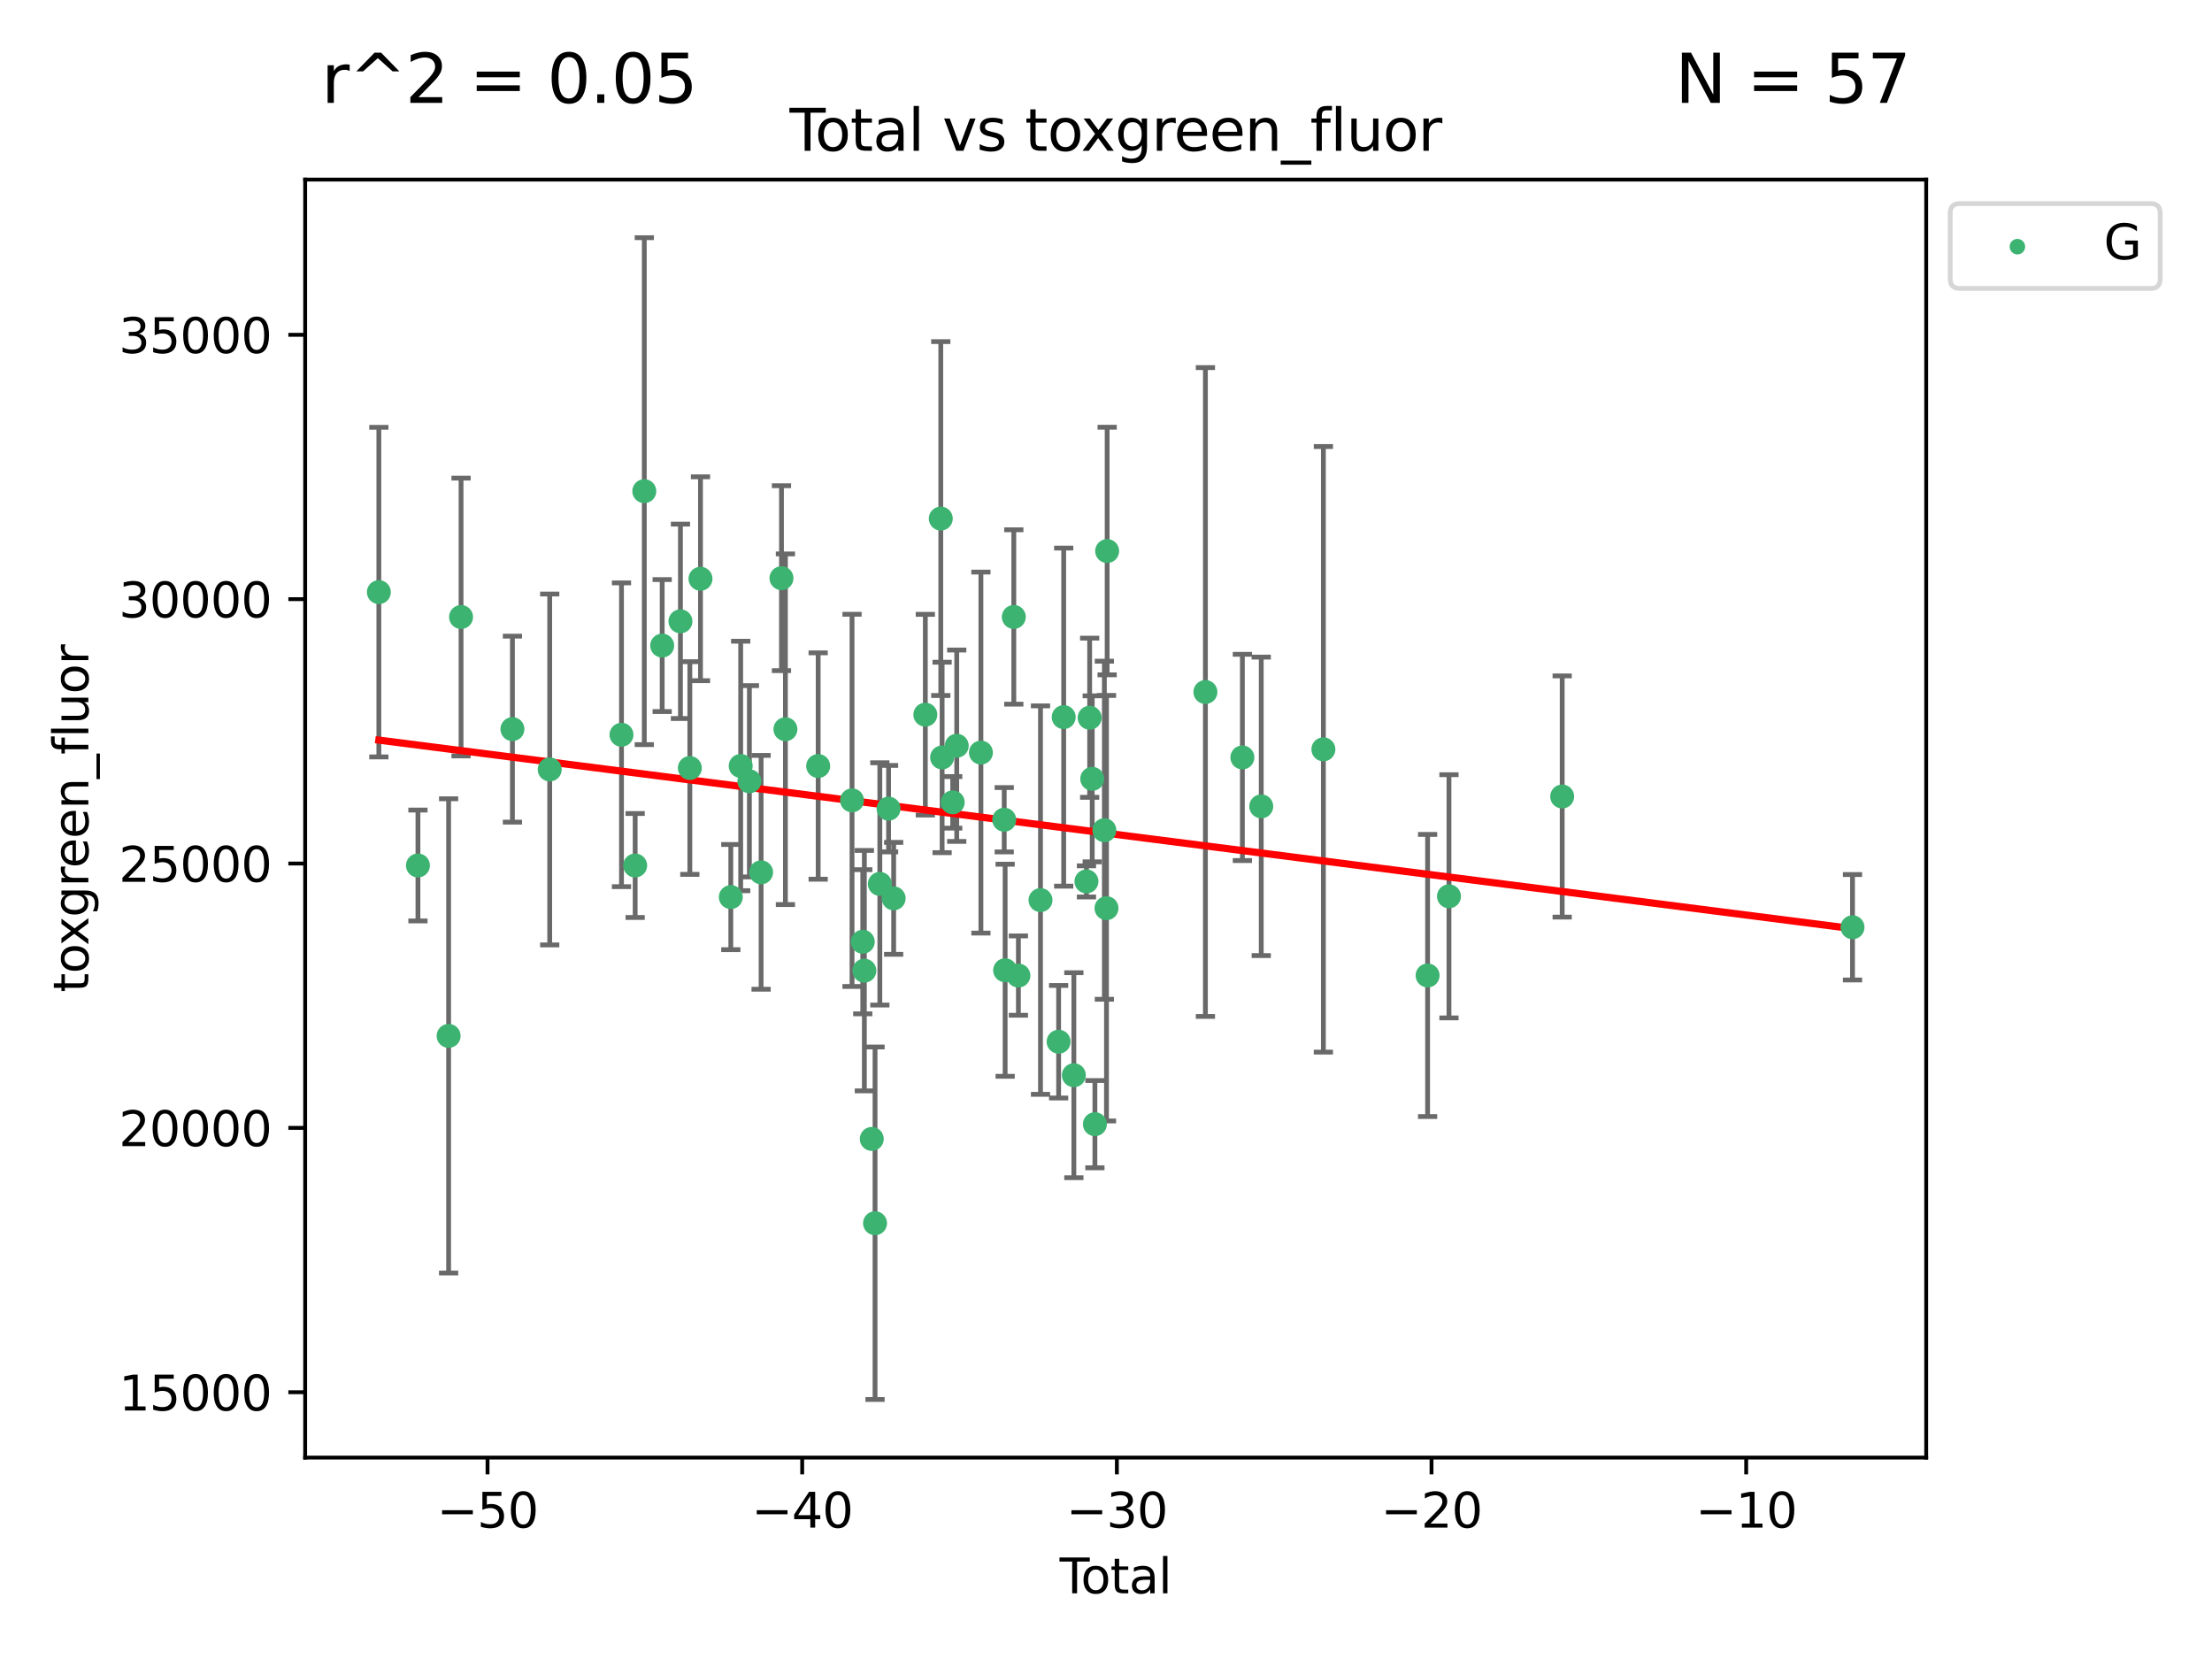 <?xml version="1.0" encoding="utf-8" standalone="no"?>
<!DOCTYPE svg PUBLIC "-//W3C//DTD SVG 1.1//EN"
  "http://www.w3.org/Graphics/SVG/1.1/DTD/svg11.dtd">
<svg xmlns:xlink="http://www.w3.org/1999/xlink" width="460.8pt" height="345.6pt" viewBox="0 0 460.8 345.6" xmlns="http://www.w3.org/2000/svg" version="1.1">
 <defs>
  <style type="text/css">*{stroke-linejoin: round; stroke-linecap: butt}</style>
 </defs>
 <g id="figure_1">
  <g id="patch_1">
   <path d="M 0 345.6 
L 460.8 345.6 
L 460.8 0 
L 0 0 
z
" style="fill: #ffffff"/>
  </g>
  <g id="axes_1">
   <g id="patch_2">
    <path d="M 63.571 303.64 
L 401.26 303.64 
L 401.26 37.411 
L 63.571 37.411 
z
" style="fill: #ffffff"/>
   </g>
   <g id="PathCollection_1">
    <defs>
     <path id="m0a69e8260a" d="M 0 1.118 
C 0.297 1.118 0.581 1 0.791 0.791 
C 1 0.581 1.118 0.297 1.118 0 
C 1.118 -0.297 1 -0.581 0.791 -0.791 
C 0.581 -1 0.297 -1.118 0 -1.118 
C -0.297 -1.118 -0.581 -1 -0.791 -0.791 
C -1 -0.581 -1.118 -0.297 -1.118 0 
C -1.118 0.297 -1 0.581 -0.791 0.791 
C -0.581 1 -0.297 1.118 0 1.118 
z
" style="stroke: #3cb371"/>
    </defs>
    <g clip-path="url(#p398c4c7231)">
     <use xlink:href="#m0a69e8260a" x="78.921" y="123.35" style="fill: #3cb371; stroke: #3cb371"/>
     <use xlink:href="#m0a69e8260a" x="87.065" y="180.296" style="fill: #3cb371; stroke: #3cb371"/>
     <use xlink:href="#m0a69e8260a" x="93.455" y="215.796" style="fill: #3cb371; stroke: #3cb371"/>
     <use xlink:href="#m0a69e8260a" x="96.045" y="128.535" style="fill: #3cb371; stroke: #3cb371"/>
     <use xlink:href="#m0a69e8260a" x="106.747" y="151.889" style="fill: #3cb371; stroke: #3cb371"/>
     <use xlink:href="#m0a69e8260a" x="114.516" y="160.294" style="fill: #3cb371; stroke: #3cb371"/>
     <use xlink:href="#m0a69e8260a" x="129.468" y="153.064" style="fill: #3cb371; stroke: #3cb371"/>
     <use xlink:href="#m0a69e8260a" x="132.316" y="180.299" style="fill: #3cb371; stroke: #3cb371"/>
     <use xlink:href="#m0a69e8260a" x="134.219" y="102.317" style="fill: #3cb371; stroke: #3cb371"/>
     <use xlink:href="#m0a69e8260a" x="137.945" y="134.484" style="fill: #3cb371; stroke: #3cb371"/>
     <use xlink:href="#m0a69e8260a" x="141.749" y="129.432" style="fill: #3cb371; stroke: #3cb371"/>
     <use xlink:href="#m0a69e8260a" x="143.706" y="159.992" style="fill: #3cb371; stroke: #3cb371"/>
     <use xlink:href="#m0a69e8260a" x="145.924" y="120.567" style="fill: #3cb371; stroke: #3cb371"/>
     <use xlink:href="#m0a69e8260a" x="152.242" y="186.879" style="fill: #3cb371; stroke: #3cb371"/>
     <use xlink:href="#m0a69e8260a" x="154.301" y="159.564" style="fill: #3cb371; stroke: #3cb371"/>
     <use xlink:href="#m0a69e8260a" x="156.114" y="162.757" style="fill: #3cb371; stroke: #3cb371"/>
     <use xlink:href="#m0a69e8260a" x="158.551" y="181.722" style="fill: #3cb371; stroke: #3cb371"/>
     <use xlink:href="#m0a69e8260a" x="162.795" y="120.447" style="fill: #3cb371; stroke: #3cb371"/>
     <use xlink:href="#m0a69e8260a" x="163.617" y="151.911" style="fill: #3cb371; stroke: #3cb371"/>
     <use xlink:href="#m0a69e8260a" x="170.44" y="159.576" style="fill: #3cb371; stroke: #3cb371"/>
     <use xlink:href="#m0a69e8260a" x="177.494" y="166.732" style="fill: #3cb371; stroke: #3cb371"/>
     <use xlink:href="#m0a69e8260a" x="179.731" y="196.185" style="fill: #3cb371; stroke: #3cb371"/>
     <use xlink:href="#m0a69e8260a" x="180.062" y="202.206" style="fill: #3cb371; stroke: #3cb371"/>
     <use xlink:href="#m0a69e8260a" x="181.607" y="237.257" style="fill: #3cb371; stroke: #3cb371"/>
     <use xlink:href="#m0a69e8260a" x="182.287" y="254.822" style="fill: #3cb371; stroke: #3cb371"/>
     <use xlink:href="#m0a69e8260a" x="183.287" y="184.134" style="fill: #3cb371; stroke: #3cb371"/>
     <use xlink:href="#m0a69e8260a" x="185.106" y="168.459" style="fill: #3cb371; stroke: #3cb371"/>
     <use xlink:href="#m0a69e8260a" x="186.165" y="187.145" style="fill: #3cb371; stroke: #3cb371"/>
     <use xlink:href="#m0a69e8260a" x="192.764" y="148.882" style="fill: #3cb371; stroke: #3cb371"/>
     <use xlink:href="#m0a69e8260a" x="195.983" y="108.028" style="fill: #3cb371; stroke: #3cb371"/>
     <use xlink:href="#m0a69e8260a" x="196.26" y="157.788" style="fill: #3cb371; stroke: #3cb371"/>
     <use xlink:href="#m0a69e8260a" x="198.465" y="167.144" style="fill: #3cb371; stroke: #3cb371"/>
     <use xlink:href="#m0a69e8260a" x="199.306" y="155.35" style="fill: #3cb371; stroke: #3cb371"/>
     <use xlink:href="#m0a69e8260a" x="204.342" y="156.775" style="fill: #3cb371; stroke: #3cb371"/>
     <use xlink:href="#m0a69e8260a" x="209.199" y="170.764" style="fill: #3cb371; stroke: #3cb371"/>
     <use xlink:href="#m0a69e8260a" x="209.388" y="202.125" style="fill: #3cb371; stroke: #3cb371"/>
     <use xlink:href="#m0a69e8260a" x="211.195" y="128.523" style="fill: #3cb371; stroke: #3cb371"/>
     <use xlink:href="#m0a69e8260a" x="212.15" y="203.228" style="fill: #3cb371; stroke: #3cb371"/>
     <use xlink:href="#m0a69e8260a" x="216.755" y="187.506" style="fill: #3cb371; stroke: #3cb371"/>
     <use xlink:href="#m0a69e8260a" x="220.531" y="217.011" style="fill: #3cb371; stroke: #3cb371"/>
     <use xlink:href="#m0a69e8260a" x="221.588" y="149.39" style="fill: #3cb371; stroke: #3cb371"/>
     <use xlink:href="#m0a69e8260a" x="223.704" y="223.987" style="fill: #3cb371; stroke: #3cb371"/>
     <use xlink:href="#m0a69e8260a" x="226.327" y="183.616" style="fill: #3cb371; stroke: #3cb371"/>
     <use xlink:href="#m0a69e8260a" x="226.995" y="149.518" style="fill: #3cb371; stroke: #3cb371"/>
     <use xlink:href="#m0a69e8260a" x="227.53" y="162.247" style="fill: #3cb371; stroke: #3cb371"/>
     <use xlink:href="#m0a69e8260a" x="228.089" y="234.188" style="fill: #3cb371; stroke: #3cb371"/>
     <use xlink:href="#m0a69e8260a" x="230.06" y="172.949" style="fill: #3cb371; stroke: #3cb371"/>
     <use xlink:href="#m0a69e8260a" x="230.502" y="189.194" style="fill: #3cb371; stroke: #3cb371"/>
     <use xlink:href="#m0a69e8260a" x="230.639" y="114.792" style="fill: #3cb371; stroke: #3cb371"/>
     <use xlink:href="#m0a69e8260a" x="251.108" y="144.16" style="fill: #3cb371; stroke: #3cb371"/>
     <use xlink:href="#m0a69e8260a" x="258.81" y="157.787" style="fill: #3cb371; stroke: #3cb371"/>
     <use xlink:href="#m0a69e8260a" x="262.74" y="167.977" style="fill: #3cb371; stroke: #3cb371"/>
     <use xlink:href="#m0a69e8260a" x="275.685" y="156.098" style="fill: #3cb371; stroke: #3cb371"/>
     <use xlink:href="#m0a69e8260a" x="297.396" y="203.208" style="fill: #3cb371; stroke: #3cb371"/>
     <use xlink:href="#m0a69e8260a" x="301.848" y="186.717" style="fill: #3cb371; stroke: #3cb371"/>
     <use xlink:href="#m0a69e8260a" x="325.432" y="165.925" style="fill: #3cb371; stroke: #3cb371"/>
     <use xlink:href="#m0a69e8260a" x="385.911" y="193.165" style="fill: #3cb371; stroke: #3cb371"/>
    </g>
   </g>
   <g id="matplotlib.axis_1">
    <g id="xtick_1">
     <g id="line2d_1">
      <defs>
       <path id="m79b02d7676" d="M 0 0 
L 0 3.5 
" style="stroke: #000000; stroke-width: 0.8"/>
      </defs>
      <g>
       <use xlink:href="#m79b02d7676" x="101.562" y="303.64" style="stroke: #000000; stroke-width: 0.8"/>
      </g>
     </g>
     <g id="text_1">
      <!-- −50 -->
      <g transform="translate(91.009 318.238)scale(0.1 -0.1)">
       <defs>
        <path id="DejaVuSans-2212" d="M 678 2272 
L 4684 2272 
L 4684 1741 
L 678 1741 
L 678 2272 
z
" transform="scale(0.016)"/>
        <path id="DejaVuSans-35" d="M 691 4666 
L 3169 4666 
L 3169 4134 
L 1269 4134 
L 1269 2991 
Q 1406 3038 1543 3061 
Q 1681 3084 1819 3084 
Q 2600 3084 3056 2656 
Q 3513 2228 3513 1497 
Q 3513 744 3044 326 
Q 2575 -91 1722 -91 
Q 1428 -91 1123 -41 
Q 819 9 494 109 
L 494 744 
Q 775 591 1075 516 
Q 1375 441 1709 441 
Q 2250 441 2565 725 
Q 2881 1009 2881 1497 
Q 2881 1984 2565 2268 
Q 2250 2553 1709 2553 
Q 1456 2553 1204 2497 
Q 953 2441 691 2322 
L 691 4666 
z
" transform="scale(0.016)"/>
        <path id="DejaVuSans-30" d="M 2034 4250 
Q 1547 4250 1301 3770 
Q 1056 3291 1056 2328 
Q 1056 1369 1301 889 
Q 1547 409 2034 409 
Q 2525 409 2770 889 
Q 3016 1369 3016 2328 
Q 3016 3291 2770 3770 
Q 2525 4250 2034 4250 
z
M 2034 4750 
Q 2819 4750 3233 4129 
Q 3647 3509 3647 2328 
Q 3647 1150 3233 529 
Q 2819 -91 2034 -91 
Q 1250 -91 836 529 
Q 422 1150 422 2328 
Q 422 3509 836 4129 
Q 1250 4750 2034 4750 
z
" transform="scale(0.016)"/>
       </defs>
       <use xlink:href="#DejaVuSans-2212"/>
       <use xlink:href="#DejaVuSans-35" x="83.789"/>
       <use xlink:href="#DejaVuSans-30" x="147.412"/>
      </g>
     </g>
    </g>
    <g id="xtick_2">
     <g id="line2d_2">
      <g>
       <use xlink:href="#m79b02d7676" x="167.112" y="303.64" style="stroke: #000000; stroke-width: 0.8"/>
      </g>
     </g>
     <g id="text_2">
      <!-- −40 -->
      <g transform="translate(156.559 318.238)scale(0.1 -0.1)">
       <defs>
        <path id="DejaVuSans-34" d="M 2419 4116 
L 825 1625 
L 2419 1625 
L 2419 4116 
z
M 2253 4666 
L 3047 4666 
L 3047 1625 
L 3713 1625 
L 3713 1100 
L 3047 1100 
L 3047 0 
L 2419 0 
L 2419 1100 
L 313 1100 
L 313 1709 
L 2253 4666 
z
" transform="scale(0.016)"/>
       </defs>
       <use xlink:href="#DejaVuSans-2212"/>
       <use xlink:href="#DejaVuSans-34" x="83.789"/>
       <use xlink:href="#DejaVuSans-30" x="147.412"/>
      </g>
     </g>
    </g>
    <g id="xtick_3">
     <g id="line2d_3">
      <g>
       <use xlink:href="#m79b02d7676" x="232.662" y="303.64" style="stroke: #000000; stroke-width: 0.8"/>
      </g>
     </g>
     <g id="text_3">
      <!-- −30 -->
      <g transform="translate(222.109 318.238)scale(0.1 -0.1)">
       <defs>
        <path id="DejaVuSans-33" d="M 2597 2516 
Q 3050 2419 3304 2112 
Q 3559 1806 3559 1356 
Q 3559 666 3084 287 
Q 2609 -91 1734 -91 
Q 1441 -91 1130 -33 
Q 819 25 488 141 
L 488 750 
Q 750 597 1062 519 
Q 1375 441 1716 441 
Q 2309 441 2620 675 
Q 2931 909 2931 1356 
Q 2931 1769 2642 2001 
Q 2353 2234 1838 2234 
L 1294 2234 
L 1294 2753 
L 1863 2753 
Q 2328 2753 2575 2939 
Q 2822 3125 2822 3475 
Q 2822 3834 2567 4026 
Q 2313 4219 1838 4219 
Q 1578 4219 1281 4162 
Q 984 4106 628 3988 
L 628 4550 
Q 988 4650 1302 4700 
Q 1616 4750 1894 4750 
Q 2613 4750 3031 4423 
Q 3450 4097 3450 3541 
Q 3450 3153 3228 2886 
Q 3006 2619 2597 2516 
z
" transform="scale(0.016)"/>
       </defs>
       <use xlink:href="#DejaVuSans-2212"/>
       <use xlink:href="#DejaVuSans-33" x="83.789"/>
       <use xlink:href="#DejaVuSans-30" x="147.412"/>
      </g>
     </g>
    </g>
    <g id="xtick_4">
     <g id="line2d_4">
      <g>
       <use xlink:href="#m79b02d7676" x="298.212" y="303.64" style="stroke: #000000; stroke-width: 0.8"/>
      </g>
     </g>
     <g id="text_4">
      <!-- −20 -->
      <g transform="translate(287.659 318.238)scale(0.1 -0.1)">
       <defs>
        <path id="DejaVuSans-32" d="M 1228 531 
L 3431 531 
L 3431 0 
L 469 0 
L 469 531 
Q 828 903 1448 1529 
Q 2069 2156 2228 2338 
Q 2531 2678 2651 2914 
Q 2772 3150 2772 3378 
Q 2772 3750 2511 3984 
Q 2250 4219 1831 4219 
Q 1534 4219 1204 4116 
Q 875 4013 500 3803 
L 500 4441 
Q 881 4594 1212 4672 
Q 1544 4750 1819 4750 
Q 2544 4750 2975 4387 
Q 3406 4025 3406 3419 
Q 3406 3131 3298 2873 
Q 3191 2616 2906 2266 
Q 2828 2175 2409 1742 
Q 1991 1309 1228 531 
z
" transform="scale(0.016)"/>
       </defs>
       <use xlink:href="#DejaVuSans-2212"/>
       <use xlink:href="#DejaVuSans-32" x="83.789"/>
       <use xlink:href="#DejaVuSans-30" x="147.412"/>
      </g>
     </g>
    </g>
    <g id="xtick_5">
     <g id="line2d_5">
      <g>
       <use xlink:href="#m79b02d7676" x="363.761" y="303.64" style="stroke: #000000; stroke-width: 0.8"/>
      </g>
     </g>
     <g id="text_5">
      <!-- −10 -->
      <g transform="translate(353.209 318.238)scale(0.1 -0.1)">
       <defs>
        <path id="DejaVuSans-31" d="M 794 531 
L 1825 531 
L 1825 4091 
L 703 3866 
L 703 4441 
L 1819 4666 
L 2450 4666 
L 2450 531 
L 3481 531 
L 3481 0 
L 794 0 
L 794 531 
z
" transform="scale(0.016)"/>
       </defs>
       <use xlink:href="#DejaVuSans-2212"/>
       <use xlink:href="#DejaVuSans-31" x="83.789"/>
       <use xlink:href="#DejaVuSans-30" x="147.412"/>
      </g>
     </g>
    </g>
    <g id="text_6">
     <!-- Total -->
     <g transform="translate(220.739 331.917)scale(0.1 -0.1)">
      <defs>
       <path id="DejaVuSans-54" d="M -19 4666 
L 3928 4666 
L 3928 4134 
L 2272 4134 
L 2272 0 
L 1638 0 
L 1638 4134 
L -19 4134 
L -19 4666 
z
" transform="scale(0.016)"/>
       <path id="DejaVuSans-6f" d="M 1959 3097 
Q 1497 3097 1228 2736 
Q 959 2375 959 1747 
Q 959 1119 1226 758 
Q 1494 397 1959 397 
Q 2419 397 2687 759 
Q 2956 1122 2956 1747 
Q 2956 2369 2687 2733 
Q 2419 3097 1959 3097 
z
M 1959 3584 
Q 2709 3584 3137 3096 
Q 3566 2609 3566 1747 
Q 3566 888 3137 398 
Q 2709 -91 1959 -91 
Q 1206 -91 779 398 
Q 353 888 353 1747 
Q 353 2609 779 3096 
Q 1206 3584 1959 3584 
z
" transform="scale(0.016)"/>
       <path id="DejaVuSans-74" d="M 1172 4494 
L 1172 3500 
L 2356 3500 
L 2356 3053 
L 1172 3053 
L 1172 1153 
Q 1172 725 1289 603 
Q 1406 481 1766 481 
L 2356 481 
L 2356 0 
L 1766 0 
Q 1100 0 847 248 
Q 594 497 594 1153 
L 594 3053 
L 172 3053 
L 172 3500 
L 594 3500 
L 594 4494 
L 1172 4494 
z
" transform="scale(0.016)"/>
       <path id="DejaVuSans-61" d="M 2194 1759 
Q 1497 1759 1228 1600 
Q 959 1441 959 1056 
Q 959 750 1161 570 
Q 1363 391 1709 391 
Q 2188 391 2477 730 
Q 2766 1069 2766 1631 
L 2766 1759 
L 2194 1759 
z
M 3341 1997 
L 3341 0 
L 2766 0 
L 2766 531 
Q 2569 213 2275 61 
Q 1981 -91 1556 -91 
Q 1019 -91 701 211 
Q 384 513 384 1019 
Q 384 1609 779 1909 
Q 1175 2209 1959 2209 
L 2766 2209 
L 2766 2266 
Q 2766 2663 2505 2880 
Q 2244 3097 1772 3097 
Q 1472 3097 1187 3025 
Q 903 2953 641 2809 
L 641 3341 
Q 956 3463 1253 3523 
Q 1550 3584 1831 3584 
Q 2591 3584 2966 3190 
Q 3341 2797 3341 1997 
z
" transform="scale(0.016)"/>
       <path id="DejaVuSans-6c" d="M 603 4863 
L 1178 4863 
L 1178 0 
L 603 0 
L 603 4863 
z
" transform="scale(0.016)"/>
      </defs>
      <use xlink:href="#DejaVuSans-54"/>
      <use xlink:href="#DejaVuSans-6f" x="44.084"/>
      <use xlink:href="#DejaVuSans-74" x="105.266"/>
      <use xlink:href="#DejaVuSans-61" x="144.475"/>
      <use xlink:href="#DejaVuSans-6c" x="205.754"/>
     </g>
    </g>
   </g>
   <g id="matplotlib.axis_2">
    <g id="ytick_1">
     <g id="line2d_6">
      <defs>
       <path id="mcb27e482b2" d="M 0 0 
L -3.5 0 
" style="stroke: #000000; stroke-width: 0.8"/>
      </defs>
      <g>
       <use xlink:href="#mcb27e482b2" x="63.571" y="290.031" style="stroke: #000000; stroke-width: 0.8"/>
      </g>
     </g>
     <g id="text_7">
      <!-- 15000 -->
      <g transform="translate(24.759 293.831)scale(0.1 -0.1)">
       <use xlink:href="#DejaVuSans-31"/>
       <use xlink:href="#DejaVuSans-35" x="63.623"/>
       <use xlink:href="#DejaVuSans-30" x="127.246"/>
       <use xlink:href="#DejaVuSans-30" x="190.869"/>
       <use xlink:href="#DejaVuSans-30" x="254.492"/>
      </g>
     </g>
    </g>
    <g id="ytick_2">
     <g id="line2d_7">
      <g>
       <use xlink:href="#mcb27e482b2" x="63.571" y="234.96" style="stroke: #000000; stroke-width: 0.8"/>
      </g>
     </g>
     <g id="text_8">
      <!-- 20000 -->
      <g transform="translate(24.759 238.76)scale(0.1 -0.1)">
       <use xlink:href="#DejaVuSans-32"/>
       <use xlink:href="#DejaVuSans-30" x="63.623"/>
       <use xlink:href="#DejaVuSans-30" x="127.246"/>
       <use xlink:href="#DejaVuSans-30" x="190.869"/>
       <use xlink:href="#DejaVuSans-30" x="254.492"/>
      </g>
     </g>
    </g>
    <g id="ytick_3">
     <g id="line2d_8">
      <g>
       <use xlink:href="#mcb27e482b2" x="63.571" y="179.889" style="stroke: #000000; stroke-width: 0.8"/>
      </g>
     </g>
     <g id="text_9">
      <!-- 25000 -->
      <g transform="translate(24.759 183.688)scale(0.1 -0.1)">
       <use xlink:href="#DejaVuSans-32"/>
       <use xlink:href="#DejaVuSans-35" x="63.623"/>
       <use xlink:href="#DejaVuSans-30" x="127.246"/>
       <use xlink:href="#DejaVuSans-30" x="190.869"/>
       <use xlink:href="#DejaVuSans-30" x="254.492"/>
      </g>
     </g>
    </g>
    <g id="ytick_4">
     <g id="line2d_9">
      <g>
       <use xlink:href="#mcb27e482b2" x="63.571" y="124.818" style="stroke: #000000; stroke-width: 0.8"/>
      </g>
     </g>
     <g id="text_10">
      <!-- 30000 -->
      <g transform="translate(24.759 128.617)scale(0.1 -0.1)">
       <use xlink:href="#DejaVuSans-33"/>
       <use xlink:href="#DejaVuSans-30" x="63.623"/>
       <use xlink:href="#DejaVuSans-30" x="127.246"/>
       <use xlink:href="#DejaVuSans-30" x="190.869"/>
       <use xlink:href="#DejaVuSans-30" x="254.492"/>
      </g>
     </g>
    </g>
    <g id="ytick_5">
     <g id="line2d_10">
      <g>
       <use xlink:href="#mcb27e482b2" x="63.571" y="69.747" style="stroke: #000000; stroke-width: 0.8"/>
      </g>
     </g>
     <g id="text_11">
      <!-- 35000 -->
      <g transform="translate(24.759 73.546)scale(0.1 -0.1)">
       <use xlink:href="#DejaVuSans-33"/>
       <use xlink:href="#DejaVuSans-35" x="63.623"/>
       <use xlink:href="#DejaVuSans-30" x="127.246"/>
       <use xlink:href="#DejaVuSans-30" x="190.869"/>
       <use xlink:href="#DejaVuSans-30" x="254.492"/>
      </g>
     </g>
    </g>
    <g id="text_12">
     <!-- toxgreen_fluor -->
     <g transform="translate(18.401 206.72)rotate(-90)scale(0.1 -0.1)">
      <defs>
       <path id="DejaVuSans-78" d="M 3513 3500 
L 2247 1797 
L 3578 0 
L 2900 0 
L 1881 1375 
L 863 0 
L 184 0 
L 1544 1831 
L 300 3500 
L 978 3500 
L 1906 2253 
L 2834 3500 
L 3513 3500 
z
" transform="scale(0.016)"/>
       <path id="DejaVuSans-67" d="M 2906 1791 
Q 2906 2416 2648 2759 
Q 2391 3103 1925 3103 
Q 1463 3103 1205 2759 
Q 947 2416 947 1791 
Q 947 1169 1205 825 
Q 1463 481 1925 481 
Q 2391 481 2648 825 
Q 2906 1169 2906 1791 
z
M 3481 434 
Q 3481 -459 3084 -895 
Q 2688 -1331 1869 -1331 
Q 1566 -1331 1297 -1286 
Q 1028 -1241 775 -1147 
L 775 -588 
Q 1028 -725 1275 -790 
Q 1522 -856 1778 -856 
Q 2344 -856 2625 -561 
Q 2906 -266 2906 331 
L 2906 616 
Q 2728 306 2450 153 
Q 2172 0 1784 0 
Q 1141 0 747 490 
Q 353 981 353 1791 
Q 353 2603 747 3093 
Q 1141 3584 1784 3584 
Q 2172 3584 2450 3431 
Q 2728 3278 2906 2969 
L 2906 3500 
L 3481 3500 
L 3481 434 
z
" transform="scale(0.016)"/>
       <path id="DejaVuSans-72" d="M 2631 2963 
Q 2534 3019 2420 3045 
Q 2306 3072 2169 3072 
Q 1681 3072 1420 2755 
Q 1159 2438 1159 1844 
L 1159 0 
L 581 0 
L 581 3500 
L 1159 3500 
L 1159 2956 
Q 1341 3275 1631 3429 
Q 1922 3584 2338 3584 
Q 2397 3584 2469 3576 
Q 2541 3569 2628 3553 
L 2631 2963 
z
" transform="scale(0.016)"/>
       <path id="DejaVuSans-65" d="M 3597 1894 
L 3597 1613 
L 953 1613 
Q 991 1019 1311 708 
Q 1631 397 2203 397 
Q 2534 397 2845 478 
Q 3156 559 3463 722 
L 3463 178 
Q 3153 47 2828 -22 
Q 2503 -91 2169 -91 
Q 1331 -91 842 396 
Q 353 884 353 1716 
Q 353 2575 817 3079 
Q 1281 3584 2069 3584 
Q 2775 3584 3186 3129 
Q 3597 2675 3597 1894 
z
M 3022 2063 
Q 3016 2534 2758 2815 
Q 2500 3097 2075 3097 
Q 1594 3097 1305 2825 
Q 1016 2553 972 2059 
L 3022 2063 
z
" transform="scale(0.016)"/>
       <path id="DejaVuSans-6e" d="M 3513 2113 
L 3513 0 
L 2938 0 
L 2938 2094 
Q 2938 2591 2744 2837 
Q 2550 3084 2163 3084 
Q 1697 3084 1428 2787 
Q 1159 2491 1159 1978 
L 1159 0 
L 581 0 
L 581 3500 
L 1159 3500 
L 1159 2956 
Q 1366 3272 1645 3428 
Q 1925 3584 2291 3584 
Q 2894 3584 3203 3211 
Q 3513 2838 3513 2113 
z
" transform="scale(0.016)"/>
       <path id="DejaVuSans-5f" d="M 3263 -1063 
L 3263 -1509 
L -63 -1509 
L -63 -1063 
L 3263 -1063 
z
" transform="scale(0.016)"/>
       <path id="DejaVuSans-66" d="M 2375 4863 
L 2375 4384 
L 1825 4384 
Q 1516 4384 1395 4259 
Q 1275 4134 1275 3809 
L 1275 3500 
L 2222 3500 
L 2222 3053 
L 1275 3053 
L 1275 0 
L 697 0 
L 697 3053 
L 147 3053 
L 147 3500 
L 697 3500 
L 697 3744 
Q 697 4328 969 4595 
Q 1241 4863 1831 4863 
L 2375 4863 
z
" transform="scale(0.016)"/>
       <path id="DejaVuSans-75" d="M 544 1381 
L 544 3500 
L 1119 3500 
L 1119 1403 
Q 1119 906 1312 657 
Q 1506 409 1894 409 
Q 2359 409 2629 706 
Q 2900 1003 2900 1516 
L 2900 3500 
L 3475 3500 
L 3475 0 
L 2900 0 
L 2900 538 
Q 2691 219 2414 64 
Q 2138 -91 1772 -91 
Q 1169 -91 856 284 
Q 544 659 544 1381 
z
M 1991 3584 
L 1991 3584 
z
" transform="scale(0.016)"/>
      </defs>
      <use xlink:href="#DejaVuSans-74"/>
      <use xlink:href="#DejaVuSans-6f" x="39.209"/>
      <use xlink:href="#DejaVuSans-78" x="97.266"/>
      <use xlink:href="#DejaVuSans-67" x="156.445"/>
      <use xlink:href="#DejaVuSans-72" x="219.922"/>
      <use xlink:href="#DejaVuSans-65" x="258.785"/>
      <use xlink:href="#DejaVuSans-65" x="320.309"/>
      <use xlink:href="#DejaVuSans-6e" x="381.832"/>
      <use xlink:href="#DejaVuSans-5f" x="445.211"/>
      <use xlink:href="#DejaVuSans-66" x="495.211"/>
      <use xlink:href="#DejaVuSans-6c" x="530.416"/>
      <use xlink:href="#DejaVuSans-75" x="558.199"/>
      <use xlink:href="#DejaVuSans-6f" x="621.578"/>
      <use xlink:href="#DejaVuSans-72" x="682.76"/>
     </g>
    </g>
   </g>
   <g id="LineCollection_1">
    <path d="M 78.921 157.68 
L 78.921 89.019 
" clip-path="url(#p398c4c7231)" style="fill: none; stroke: #696969"/>
    <path d="M 87.065 191.843 
L 87.065 168.75 
" clip-path="url(#p398c4c7231)" style="fill: none; stroke: #696969"/>
    <path d="M 93.455 265.192 
L 93.455 166.4 
" clip-path="url(#p398c4c7231)" style="fill: none; stroke: #696969"/>
    <path d="M 96.045 157.472 
L 96.045 99.598 
" clip-path="url(#p398c4c7231)" style="fill: none; stroke: #696969"/>
    <path d="M 106.747 171.26 
L 106.747 132.518 
" clip-path="url(#p398c4c7231)" style="fill: none; stroke: #696969"/>
    <path d="M 114.516 196.842 
L 114.516 123.745 
" clip-path="url(#p398c4c7231)" style="fill: none; stroke: #696969"/>
    <path d="M 129.468 184.709 
L 129.468 121.42 
" clip-path="url(#p398c4c7231)" style="fill: none; stroke: #696969"/>
    <path d="M 132.316 191.126 
L 132.316 169.471 
" clip-path="url(#p398c4c7231)" style="fill: none; stroke: #696969"/>
    <path d="M 134.219 155.121 
L 134.219 49.513 
" clip-path="url(#p398c4c7231)" style="fill: none; stroke: #696969"/>
    <path d="M 137.945 148.231 
L 137.945 120.737 
" clip-path="url(#p398c4c7231)" style="fill: none; stroke: #696969"/>
    <path d="M 141.749 149.68 
L 141.749 109.185 
" clip-path="url(#p398c4c7231)" style="fill: none; stroke: #696969"/>
    <path d="M 143.706 182.145 
L 143.706 137.839 
" clip-path="url(#p398c4c7231)" style="fill: none; stroke: #696969"/>
    <path d="M 145.924 141.804 
L 145.924 99.331 
" clip-path="url(#p398c4c7231)" style="fill: none; stroke: #696969"/>
    <path d="M 152.242 197.836 
L 152.242 175.922 
" clip-path="url(#p398c4c7231)" style="fill: none; stroke: #696969"/>
    <path d="M 154.301 185.55 
L 154.301 133.579 
" clip-path="url(#p398c4c7231)" style="fill: none; stroke: #696969"/>
    <path d="M 156.114 182.682 
L 156.114 142.833 
" clip-path="url(#p398c4c7231)" style="fill: none; stroke: #696969"/>
    <path d="M 158.551 206.08 
L 158.551 157.364 
" clip-path="url(#p398c4c7231)" style="fill: none; stroke: #696969"/>
    <path d="M 162.795 139.707 
L 162.795 101.188 
" clip-path="url(#p398c4c7231)" style="fill: none; stroke: #696969"/>
    <path d="M 163.617 188.435 
L 163.617 115.387 
" clip-path="url(#p398c4c7231)" style="fill: none; stroke: #696969"/>
    <path d="M 170.44 183.153 
L 170.44 135.998 
" clip-path="url(#p398c4c7231)" style="fill: none; stroke: #696969"/>
    <path d="M 177.494 205.5 
L 177.494 127.964 
" clip-path="url(#p398c4c7231)" style="fill: none; stroke: #696969"/>
    <path d="M 179.731 211.2 
L 179.731 181.17 
" clip-path="url(#p398c4c7231)" style="fill: none; stroke: #696969"/>
    <path d="M 180.062 227.246 
L 180.062 177.166 
" clip-path="url(#p398c4c7231)" style="fill: none; stroke: #696969"/>
    <path d="M 181.607 238.009 
L 181.607 236.505 
" clip-path="url(#p398c4c7231)" style="fill: none; stroke: #696969"/>
    <path d="M 182.287 291.539 
L 182.287 218.105 
" clip-path="url(#p398c4c7231)" style="fill: none; stroke: #696969"/>
    <path d="M 183.287 209.371 
L 183.287 158.897 
" clip-path="url(#p398c4c7231)" style="fill: none; stroke: #696969"/>
    <path d="M 185.106 177.464 
L 185.106 159.455 
" clip-path="url(#p398c4c7231)" style="fill: none; stroke: #696969"/>
    <path d="M 186.165 198.805 
L 186.165 175.486 
" clip-path="url(#p398c4c7231)" style="fill: none; stroke: #696969"/>
    <path d="M 192.764 169.786 
L 192.764 127.978 
" clip-path="url(#p398c4c7231)" style="fill: none; stroke: #696969"/>
    <path d="M 195.983 144.886 
L 195.983 71.169 
" clip-path="url(#p398c4c7231)" style="fill: none; stroke: #696969"/>
    <path d="M 196.26 177.624 
L 196.26 137.952 
" clip-path="url(#p398c4c7231)" style="fill: none; stroke: #696969"/>
    <path d="M 198.465 172.516 
L 198.465 161.773 
" clip-path="url(#p398c4c7231)" style="fill: none; stroke: #696969"/>
    <path d="M 199.306 175.285 
L 199.306 135.415 
" clip-path="url(#p398c4c7231)" style="fill: none; stroke: #696969"/>
    <path d="M 204.342 194.375 
L 204.342 119.176 
" clip-path="url(#p398c4c7231)" style="fill: none; stroke: #696969"/>
    <path d="M 209.199 177.466 
L 209.199 164.062 
" clip-path="url(#p398c4c7231)" style="fill: none; stroke: #696969"/>
    <path d="M 209.388 224.217 
L 209.388 180.033 
" clip-path="url(#p398c4c7231)" style="fill: none; stroke: #696969"/>
    <path d="M 211.195 146.685 
L 211.195 110.361 
" clip-path="url(#p398c4c7231)" style="fill: none; stroke: #696969"/>
    <path d="M 212.15 211.493 
L 212.15 194.964 
" clip-path="url(#p398c4c7231)" style="fill: none; stroke: #696969"/>
    <path d="M 216.755 227.968 
L 216.755 147.045 
" clip-path="url(#p398c4c7231)" style="fill: none; stroke: #696969"/>
    <path d="M 220.531 228.731 
L 220.531 205.291 
" clip-path="url(#p398c4c7231)" style="fill: none; stroke: #696969"/>
    <path d="M 221.588 184.604 
L 221.588 114.177 
" clip-path="url(#p398c4c7231)" style="fill: none; stroke: #696969"/>
    <path d="M 223.704 245.339 
L 223.704 202.634 
" clip-path="url(#p398c4c7231)" style="fill: none; stroke: #696969"/>
    <path d="M 226.327 186.861 
L 226.327 180.371 
" clip-path="url(#p398c4c7231)" style="fill: none; stroke: #696969"/>
    <path d="M 226.995 166.097 
L 226.995 132.938 
" clip-path="url(#p398c4c7231)" style="fill: none; stroke: #696969"/>
    <path d="M 227.53 179.539 
L 227.53 144.956 
" clip-path="url(#p398c4c7231)" style="fill: none; stroke: #696969"/>
    <path d="M 228.089 243.279 
L 228.089 225.096 
" clip-path="url(#p398c4c7231)" style="fill: none; stroke: #696969"/>
    <path d="M 230.06 208.163 
L 230.06 137.735 
" clip-path="url(#p398c4c7231)" style="fill: none; stroke: #696969"/>
    <path d="M 230.502 233.513 
L 230.502 144.875 
" clip-path="url(#p398c4c7231)" style="fill: none; stroke: #696969"/>
    <path d="M 230.639 140.582 
L 230.639 89.002 
" clip-path="url(#p398c4c7231)" style="fill: none; stroke: #696969"/>
    <path d="M 251.108 211.74 
L 251.108 76.581 
" clip-path="url(#p398c4c7231)" style="fill: none; stroke: #696969"/>
    <path d="M 258.81 179.268 
L 258.81 136.305 
" clip-path="url(#p398c4c7231)" style="fill: none; stroke: #696969"/>
    <path d="M 262.74 199.064 
L 262.74 136.889 
" clip-path="url(#p398c4c7231)" style="fill: none; stroke: #696969"/>
    <path d="M 275.685 219.178 
L 275.685 93.018 
" clip-path="url(#p398c4c7231)" style="fill: none; stroke: #696969"/>
    <path d="M 297.396 232.59 
L 297.396 173.825 
" clip-path="url(#p398c4c7231)" style="fill: none; stroke: #696969"/>
    <path d="M 301.848 212.05 
L 301.848 161.383 
" clip-path="url(#p398c4c7231)" style="fill: none; stroke: #696969"/>
    <path d="M 325.432 191.046 
L 325.432 140.804 
" clip-path="url(#p398c4c7231)" style="fill: none; stroke: #696969"/>
    <path d="M 385.911 204.145 
L 385.911 182.184 
" clip-path="url(#p398c4c7231)" style="fill: none; stroke: #696969"/>
   </g>
   <g id="line2d_11">
    <defs>
     <path id="m85ee89051a" d="M 2 0 
L -2 -0 
" style="stroke: #696969"/>
    </defs>
    <g clip-path="url(#p398c4c7231)">
     <use xlink:href="#m85ee89051a" x="78.921" y="157.68" style="fill: #696969; stroke: #696969"/>
     <use xlink:href="#m85ee89051a" x="87.065" y="191.843" style="fill: #696969; stroke: #696969"/>
     <use xlink:href="#m85ee89051a" x="93.455" y="265.192" style="fill: #696969; stroke: #696969"/>
     <use xlink:href="#m85ee89051a" x="96.045" y="157.472" style="fill: #696969; stroke: #696969"/>
     <use xlink:href="#m85ee89051a" x="106.747" y="171.26" style="fill: #696969; stroke: #696969"/>
     <use xlink:href="#m85ee89051a" x="114.516" y="196.842" style="fill: #696969; stroke: #696969"/>
     <use xlink:href="#m85ee89051a" x="129.468" y="184.709" style="fill: #696969; stroke: #696969"/>
     <use xlink:href="#m85ee89051a" x="132.316" y="191.126" style="fill: #696969; stroke: #696969"/>
     <use xlink:href="#m85ee89051a" x="134.219" y="155.121" style="fill: #696969; stroke: #696969"/>
     <use xlink:href="#m85ee89051a" x="137.945" y="148.231" style="fill: #696969; stroke: #696969"/>
     <use xlink:href="#m85ee89051a" x="141.749" y="149.68" style="fill: #696969; stroke: #696969"/>
     <use xlink:href="#m85ee89051a" x="143.706" y="182.145" style="fill: #696969; stroke: #696969"/>
     <use xlink:href="#m85ee89051a" x="145.924" y="141.804" style="fill: #696969; stroke: #696969"/>
     <use xlink:href="#m85ee89051a" x="152.242" y="197.836" style="fill: #696969; stroke: #696969"/>
     <use xlink:href="#m85ee89051a" x="154.301" y="185.55" style="fill: #696969; stroke: #696969"/>
     <use xlink:href="#m85ee89051a" x="156.114" y="182.682" style="fill: #696969; stroke: #696969"/>
     <use xlink:href="#m85ee89051a" x="158.551" y="206.08" style="fill: #696969; stroke: #696969"/>
     <use xlink:href="#m85ee89051a" x="162.795" y="139.707" style="fill: #696969; stroke: #696969"/>
     <use xlink:href="#m85ee89051a" x="163.617" y="188.435" style="fill: #696969; stroke: #696969"/>
     <use xlink:href="#m85ee89051a" x="170.44" y="183.153" style="fill: #696969; stroke: #696969"/>
     <use xlink:href="#m85ee89051a" x="177.494" y="205.5" style="fill: #696969; stroke: #696969"/>
     <use xlink:href="#m85ee89051a" x="179.731" y="211.2" style="fill: #696969; stroke: #696969"/>
     <use xlink:href="#m85ee89051a" x="180.062" y="227.246" style="fill: #696969; stroke: #696969"/>
     <use xlink:href="#m85ee89051a" x="181.607" y="238.009" style="fill: #696969; stroke: #696969"/>
     <use xlink:href="#m85ee89051a" x="182.287" y="291.539" style="fill: #696969; stroke: #696969"/>
     <use xlink:href="#m85ee89051a" x="183.287" y="209.371" style="fill: #696969; stroke: #696969"/>
     <use xlink:href="#m85ee89051a" x="185.106" y="177.464" style="fill: #696969; stroke: #696969"/>
     <use xlink:href="#m85ee89051a" x="186.165" y="198.805" style="fill: #696969; stroke: #696969"/>
     <use xlink:href="#m85ee89051a" x="192.764" y="169.786" style="fill: #696969; stroke: #696969"/>
     <use xlink:href="#m85ee89051a" x="195.983" y="144.886" style="fill: #696969; stroke: #696969"/>
     <use xlink:href="#m85ee89051a" x="196.26" y="177.624" style="fill: #696969; stroke: #696969"/>
     <use xlink:href="#m85ee89051a" x="198.465" y="172.516" style="fill: #696969; stroke: #696969"/>
     <use xlink:href="#m85ee89051a" x="199.306" y="175.285" style="fill: #696969; stroke: #696969"/>
     <use xlink:href="#m85ee89051a" x="204.342" y="194.375" style="fill: #696969; stroke: #696969"/>
     <use xlink:href="#m85ee89051a" x="209.199" y="177.466" style="fill: #696969; stroke: #696969"/>
     <use xlink:href="#m85ee89051a" x="209.388" y="224.217" style="fill: #696969; stroke: #696969"/>
     <use xlink:href="#m85ee89051a" x="211.195" y="146.685" style="fill: #696969; stroke: #696969"/>
     <use xlink:href="#m85ee89051a" x="212.15" y="211.493" style="fill: #696969; stroke: #696969"/>
     <use xlink:href="#m85ee89051a" x="216.755" y="227.968" style="fill: #696969; stroke: #696969"/>
     <use xlink:href="#m85ee89051a" x="220.531" y="228.731" style="fill: #696969; stroke: #696969"/>
     <use xlink:href="#m85ee89051a" x="221.588" y="184.604" style="fill: #696969; stroke: #696969"/>
     <use xlink:href="#m85ee89051a" x="223.704" y="245.339" style="fill: #696969; stroke: #696969"/>
     <use xlink:href="#m85ee89051a" x="226.327" y="186.861" style="fill: #696969; stroke: #696969"/>
     <use xlink:href="#m85ee89051a" x="226.995" y="166.097" style="fill: #696969; stroke: #696969"/>
     <use xlink:href="#m85ee89051a" x="227.53" y="179.539" style="fill: #696969; stroke: #696969"/>
     <use xlink:href="#m85ee89051a" x="228.089" y="243.279" style="fill: #696969; stroke: #696969"/>
     <use xlink:href="#m85ee89051a" x="230.06" y="208.163" style="fill: #696969; stroke: #696969"/>
     <use xlink:href="#m85ee89051a" x="230.502" y="233.513" style="fill: #696969; stroke: #696969"/>
     <use xlink:href="#m85ee89051a" x="230.639" y="140.582" style="fill: #696969; stroke: #696969"/>
     <use xlink:href="#m85ee89051a" x="251.108" y="211.74" style="fill: #696969; stroke: #696969"/>
     <use xlink:href="#m85ee89051a" x="258.81" y="179.268" style="fill: #696969; stroke: #696969"/>
     <use xlink:href="#m85ee89051a" x="262.74" y="199.064" style="fill: #696969; stroke: #696969"/>
     <use xlink:href="#m85ee89051a" x="275.685" y="219.178" style="fill: #696969; stroke: #696969"/>
     <use xlink:href="#m85ee89051a" x="297.396" y="232.59" style="fill: #696969; stroke: #696969"/>
     <use xlink:href="#m85ee89051a" x="301.848" y="212.05" style="fill: #696969; stroke: #696969"/>
     <use xlink:href="#m85ee89051a" x="325.432" y="191.046" style="fill: #696969; stroke: #696969"/>
     <use xlink:href="#m85ee89051a" x="385.911" y="204.145" style="fill: #696969; stroke: #696969"/>
    </g>
   </g>
   <g id="line2d_12">
    <g clip-path="url(#p398c4c7231)">
     <use xlink:href="#m85ee89051a" x="78.921" y="89.019" style="fill: #696969; stroke: #696969"/>
     <use xlink:href="#m85ee89051a" x="87.065" y="168.75" style="fill: #696969; stroke: #696969"/>
     <use xlink:href="#m85ee89051a" x="93.455" y="166.4" style="fill: #696969; stroke: #696969"/>
     <use xlink:href="#m85ee89051a" x="96.045" y="99.598" style="fill: #696969; stroke: #696969"/>
     <use xlink:href="#m85ee89051a" x="106.747" y="132.518" style="fill: #696969; stroke: #696969"/>
     <use xlink:href="#m85ee89051a" x="114.516" y="123.745" style="fill: #696969; stroke: #696969"/>
     <use xlink:href="#m85ee89051a" x="129.468" y="121.42" style="fill: #696969; stroke: #696969"/>
     <use xlink:href="#m85ee89051a" x="132.316" y="169.471" style="fill: #696969; stroke: #696969"/>
     <use xlink:href="#m85ee89051a" x="134.219" y="49.513" style="fill: #696969; stroke: #696969"/>
     <use xlink:href="#m85ee89051a" x="137.945" y="120.737" style="fill: #696969; stroke: #696969"/>
     <use xlink:href="#m85ee89051a" x="141.749" y="109.185" style="fill: #696969; stroke: #696969"/>
     <use xlink:href="#m85ee89051a" x="143.706" y="137.839" style="fill: #696969; stroke: #696969"/>
     <use xlink:href="#m85ee89051a" x="145.924" y="99.331" style="fill: #696969; stroke: #696969"/>
     <use xlink:href="#m85ee89051a" x="152.242" y="175.922" style="fill: #696969; stroke: #696969"/>
     <use xlink:href="#m85ee89051a" x="154.301" y="133.579" style="fill: #696969; stroke: #696969"/>
     <use xlink:href="#m85ee89051a" x="156.114" y="142.833" style="fill: #696969; stroke: #696969"/>
     <use xlink:href="#m85ee89051a" x="158.551" y="157.364" style="fill: #696969; stroke: #696969"/>
     <use xlink:href="#m85ee89051a" x="162.795" y="101.188" style="fill: #696969; stroke: #696969"/>
     <use xlink:href="#m85ee89051a" x="163.617" y="115.387" style="fill: #696969; stroke: #696969"/>
     <use xlink:href="#m85ee89051a" x="170.44" y="135.998" style="fill: #696969; stroke: #696969"/>
     <use xlink:href="#m85ee89051a" x="177.494" y="127.964" style="fill: #696969; stroke: #696969"/>
     <use xlink:href="#m85ee89051a" x="179.731" y="181.17" style="fill: #696969; stroke: #696969"/>
     <use xlink:href="#m85ee89051a" x="180.062" y="177.166" style="fill: #696969; stroke: #696969"/>
     <use xlink:href="#m85ee89051a" x="181.607" y="236.505" style="fill: #696969; stroke: #696969"/>
     <use xlink:href="#m85ee89051a" x="182.287" y="218.105" style="fill: #696969; stroke: #696969"/>
     <use xlink:href="#m85ee89051a" x="183.287" y="158.897" style="fill: #696969; stroke: #696969"/>
     <use xlink:href="#m85ee89051a" x="185.106" y="159.455" style="fill: #696969; stroke: #696969"/>
     <use xlink:href="#m85ee89051a" x="186.165" y="175.486" style="fill: #696969; stroke: #696969"/>
     <use xlink:href="#m85ee89051a" x="192.764" y="127.978" style="fill: #696969; stroke: #696969"/>
     <use xlink:href="#m85ee89051a" x="195.983" y="71.169" style="fill: #696969; stroke: #696969"/>
     <use xlink:href="#m85ee89051a" x="196.26" y="137.952" style="fill: #696969; stroke: #696969"/>
     <use xlink:href="#m85ee89051a" x="198.465" y="161.773" style="fill: #696969; stroke: #696969"/>
     <use xlink:href="#m85ee89051a" x="199.306" y="135.415" style="fill: #696969; stroke: #696969"/>
     <use xlink:href="#m85ee89051a" x="204.342" y="119.176" style="fill: #696969; stroke: #696969"/>
     <use xlink:href="#m85ee89051a" x="209.199" y="164.062" style="fill: #696969; stroke: #696969"/>
     <use xlink:href="#m85ee89051a" x="209.388" y="180.033" style="fill: #696969; stroke: #696969"/>
     <use xlink:href="#m85ee89051a" x="211.195" y="110.361" style="fill: #696969; stroke: #696969"/>
     <use xlink:href="#m85ee89051a" x="212.15" y="194.964" style="fill: #696969; stroke: #696969"/>
     <use xlink:href="#m85ee89051a" x="216.755" y="147.045" style="fill: #696969; stroke: #696969"/>
     <use xlink:href="#m85ee89051a" x="220.531" y="205.291" style="fill: #696969; stroke: #696969"/>
     <use xlink:href="#m85ee89051a" x="221.588" y="114.177" style="fill: #696969; stroke: #696969"/>
     <use xlink:href="#m85ee89051a" x="223.704" y="202.634" style="fill: #696969; stroke: #696969"/>
     <use xlink:href="#m85ee89051a" x="226.327" y="180.371" style="fill: #696969; stroke: #696969"/>
     <use xlink:href="#m85ee89051a" x="226.995" y="132.938" style="fill: #696969; stroke: #696969"/>
     <use xlink:href="#m85ee89051a" x="227.53" y="144.956" style="fill: #696969; stroke: #696969"/>
     <use xlink:href="#m85ee89051a" x="228.089" y="225.096" style="fill: #696969; stroke: #696969"/>
     <use xlink:href="#m85ee89051a" x="230.06" y="137.735" style="fill: #696969; stroke: #696969"/>
     <use xlink:href="#m85ee89051a" x="230.502" y="144.875" style="fill: #696969; stroke: #696969"/>
     <use xlink:href="#m85ee89051a" x="230.639" y="89.002" style="fill: #696969; stroke: #696969"/>
     <use xlink:href="#m85ee89051a" x="251.108" y="76.581" style="fill: #696969; stroke: #696969"/>
     <use xlink:href="#m85ee89051a" x="258.81" y="136.305" style="fill: #696969; stroke: #696969"/>
     <use xlink:href="#m85ee89051a" x="262.74" y="136.889" style="fill: #696969; stroke: #696969"/>
     <use xlink:href="#m85ee89051a" x="275.685" y="93.018" style="fill: #696969; stroke: #696969"/>
     <use xlink:href="#m85ee89051a" x="297.396" y="173.825" style="fill: #696969; stroke: #696969"/>
     <use xlink:href="#m85ee89051a" x="301.848" y="161.383" style="fill: #696969; stroke: #696969"/>
     <use xlink:href="#m85ee89051a" x="325.432" y="140.804" style="fill: #696969; stroke: #696969"/>
     <use xlink:href="#m85ee89051a" x="385.911" y="182.184" style="fill: #696969; stroke: #696969"/>
    </g>
   </g>
   <g id="line2d_13">
    <path d="M 78.921 154.176 
L 87.065 155.218 
L 93.455 156.036 
L 96.045 156.367 
L 106.747 157.736 
L 114.516 158.73 
L 129.468 160.643 
L 132.316 161.008 
L 134.219 161.251 
L 137.945 161.728 
L 141.749 162.215 
L 143.706 162.465 
L 145.924 162.749 
L 152.242 163.557 
L 154.301 163.82 
L 156.114 164.052 
L 158.551 164.364 
L 162.795 164.907 
L 163.617 165.012 
L 170.44 165.885 
L 177.494 166.788 
L 179.731 167.074 
L 180.062 167.117 
L 181.607 167.314 
L 182.287 167.401 
L 183.287 167.529 
L 185.106 167.762 
L 186.165 167.897 
L 192.764 168.742 
L 195.983 169.154 
L 196.26 169.189 
L 198.465 169.471 
L 199.306 169.579 
L 204.342 170.223 
L 209.199 170.844 
L 209.388 170.869 
L 211.195 171.1 
L 212.15 171.222 
L 216.755 171.811 
L 220.531 172.294 
L 221.588 172.43 
L 223.704 172.7 
L 226.327 173.036 
L 226.995 173.121 
L 227.53 173.19 
L 228.089 173.261 
L 230.06 173.514 
L 230.502 173.57 
L 230.639 173.588 
L 251.108 176.207 
L 258.81 177.192 
L 262.74 177.695 
L 275.685 179.351 
L 297.396 182.129 
L 301.848 182.699 
L 325.432 185.716 
L 385.911 193.454 
" clip-path="url(#p398c4c7231)" style="fill: none; stroke: #ff0000; stroke-width: 1.5; stroke-linecap: square"/>
   </g>
   <g id="line2d_14">
    <defs>
     <path id="m934db969c8" d="M 0 2 
C 0.53 2 1.039 1.789 1.414 1.414 
C 1.789 1.039 2 0.53 2 0 
C 2 -0.53 1.789 -1.039 1.414 -1.414 
C 1.039 -1.789 0.53 -2 0 -2 
C -0.53 -2 -1.039 -1.789 -1.414 -1.414 
C -1.789 -1.039 -2 -0.53 -2 0 
C -2 0.53 -1.789 1.039 -1.414 1.414 
C -1.039 1.789 -0.53 2 0 2 
z
" style="stroke: #3cb371"/>
    </defs>
    <g clip-path="url(#p398c4c7231)">
     <use xlink:href="#m934db969c8" x="78.921" y="123.35" style="fill: #3cb371; stroke: #3cb371"/>
     <use xlink:href="#m934db969c8" x="87.065" y="180.296" style="fill: #3cb371; stroke: #3cb371"/>
     <use xlink:href="#m934db969c8" x="93.455" y="215.796" style="fill: #3cb371; stroke: #3cb371"/>
     <use xlink:href="#m934db969c8" x="96.045" y="128.535" style="fill: #3cb371; stroke: #3cb371"/>
     <use xlink:href="#m934db969c8" x="106.747" y="151.889" style="fill: #3cb371; stroke: #3cb371"/>
     <use xlink:href="#m934db969c8" x="114.516" y="160.294" style="fill: #3cb371; stroke: #3cb371"/>
     <use xlink:href="#m934db969c8" x="129.468" y="153.064" style="fill: #3cb371; stroke: #3cb371"/>
     <use xlink:href="#m934db969c8" x="132.316" y="180.299" style="fill: #3cb371; stroke: #3cb371"/>
     <use xlink:href="#m934db969c8" x="134.219" y="102.317" style="fill: #3cb371; stroke: #3cb371"/>
     <use xlink:href="#m934db969c8" x="137.945" y="134.484" style="fill: #3cb371; stroke: #3cb371"/>
     <use xlink:href="#m934db969c8" x="141.749" y="129.432" style="fill: #3cb371; stroke: #3cb371"/>
     <use xlink:href="#m934db969c8" x="143.706" y="159.992" style="fill: #3cb371; stroke: #3cb371"/>
     <use xlink:href="#m934db969c8" x="145.924" y="120.567" style="fill: #3cb371; stroke: #3cb371"/>
     <use xlink:href="#m934db969c8" x="152.242" y="186.879" style="fill: #3cb371; stroke: #3cb371"/>
     <use xlink:href="#m934db969c8" x="154.301" y="159.564" style="fill: #3cb371; stroke: #3cb371"/>
     <use xlink:href="#m934db969c8" x="156.114" y="162.757" style="fill: #3cb371; stroke: #3cb371"/>
     <use xlink:href="#m934db969c8" x="158.551" y="181.722" style="fill: #3cb371; stroke: #3cb371"/>
     <use xlink:href="#m934db969c8" x="162.795" y="120.447" style="fill: #3cb371; stroke: #3cb371"/>
     <use xlink:href="#m934db969c8" x="163.617" y="151.911" style="fill: #3cb371; stroke: #3cb371"/>
     <use xlink:href="#m934db969c8" x="170.44" y="159.576" style="fill: #3cb371; stroke: #3cb371"/>
     <use xlink:href="#m934db969c8" x="177.494" y="166.732" style="fill: #3cb371; stroke: #3cb371"/>
     <use xlink:href="#m934db969c8" x="179.731" y="196.185" style="fill: #3cb371; stroke: #3cb371"/>
     <use xlink:href="#m934db969c8" x="180.062" y="202.206" style="fill: #3cb371; stroke: #3cb371"/>
     <use xlink:href="#m934db969c8" x="181.607" y="237.257" style="fill: #3cb371; stroke: #3cb371"/>
     <use xlink:href="#m934db969c8" x="182.287" y="254.822" style="fill: #3cb371; stroke: #3cb371"/>
     <use xlink:href="#m934db969c8" x="183.287" y="184.134" style="fill: #3cb371; stroke: #3cb371"/>
     <use xlink:href="#m934db969c8" x="185.106" y="168.459" style="fill: #3cb371; stroke: #3cb371"/>
     <use xlink:href="#m934db969c8" x="186.165" y="187.145" style="fill: #3cb371; stroke: #3cb371"/>
     <use xlink:href="#m934db969c8" x="192.764" y="148.882" style="fill: #3cb371; stroke: #3cb371"/>
     <use xlink:href="#m934db969c8" x="195.983" y="108.028" style="fill: #3cb371; stroke: #3cb371"/>
     <use xlink:href="#m934db969c8" x="196.26" y="157.788" style="fill: #3cb371; stroke: #3cb371"/>
     <use xlink:href="#m934db969c8" x="198.465" y="167.144" style="fill: #3cb371; stroke: #3cb371"/>
     <use xlink:href="#m934db969c8" x="199.306" y="155.35" style="fill: #3cb371; stroke: #3cb371"/>
     <use xlink:href="#m934db969c8" x="204.342" y="156.775" style="fill: #3cb371; stroke: #3cb371"/>
     <use xlink:href="#m934db969c8" x="209.199" y="170.764" style="fill: #3cb371; stroke: #3cb371"/>
     <use xlink:href="#m934db969c8" x="209.388" y="202.125" style="fill: #3cb371; stroke: #3cb371"/>
     <use xlink:href="#m934db969c8" x="211.195" y="128.523" style="fill: #3cb371; stroke: #3cb371"/>
     <use xlink:href="#m934db969c8" x="212.15" y="203.228" style="fill: #3cb371; stroke: #3cb371"/>
     <use xlink:href="#m934db969c8" x="216.755" y="187.506" style="fill: #3cb371; stroke: #3cb371"/>
     <use xlink:href="#m934db969c8" x="220.531" y="217.011" style="fill: #3cb371; stroke: #3cb371"/>
     <use xlink:href="#m934db969c8" x="221.588" y="149.39" style="fill: #3cb371; stroke: #3cb371"/>
     <use xlink:href="#m934db969c8" x="223.704" y="223.987" style="fill: #3cb371; stroke: #3cb371"/>
     <use xlink:href="#m934db969c8" x="226.327" y="183.616" style="fill: #3cb371; stroke: #3cb371"/>
     <use xlink:href="#m934db969c8" x="226.995" y="149.518" style="fill: #3cb371; stroke: #3cb371"/>
     <use xlink:href="#m934db969c8" x="227.53" y="162.247" style="fill: #3cb371; stroke: #3cb371"/>
     <use xlink:href="#m934db969c8" x="228.089" y="234.188" style="fill: #3cb371; stroke: #3cb371"/>
     <use xlink:href="#m934db969c8" x="230.06" y="172.949" style="fill: #3cb371; stroke: #3cb371"/>
     <use xlink:href="#m934db969c8" x="230.502" y="189.194" style="fill: #3cb371; stroke: #3cb371"/>
     <use xlink:href="#m934db969c8" x="230.639" y="114.792" style="fill: #3cb371; stroke: #3cb371"/>
     <use xlink:href="#m934db969c8" x="251.108" y="144.16" style="fill: #3cb371; stroke: #3cb371"/>
     <use xlink:href="#m934db969c8" x="258.81" y="157.787" style="fill: #3cb371; stroke: #3cb371"/>
     <use xlink:href="#m934db969c8" x="262.74" y="167.977" style="fill: #3cb371; stroke: #3cb371"/>
     <use xlink:href="#m934db969c8" x="275.685" y="156.098" style="fill: #3cb371; stroke: #3cb371"/>
     <use xlink:href="#m934db969c8" x="297.396" y="203.208" style="fill: #3cb371; stroke: #3cb371"/>
     <use xlink:href="#m934db969c8" x="301.848" y="186.717" style="fill: #3cb371; stroke: #3cb371"/>
     <use xlink:href="#m934db969c8" x="325.432" y="165.925" style="fill: #3cb371; stroke: #3cb371"/>
     <use xlink:href="#m934db969c8" x="385.911" y="193.165" style="fill: #3cb371; stroke: #3cb371"/>
    </g>
   </g>
   <g id="patch_3">
    <path d="M 63.571 303.64 
L 63.571 37.411 
" style="fill: none; stroke: #000000; stroke-width: 0.8; stroke-linejoin: miter; stroke-linecap: square"/>
   </g>
   <g id="patch_4">
    <path d="M 401.26 303.64 
L 401.26 37.411 
" style="fill: none; stroke: #000000; stroke-width: 0.8; stroke-linejoin: miter; stroke-linecap: square"/>
   </g>
   <g id="patch_5">
    <path d="M 63.571 303.64 
L 401.26 303.64 
" style="fill: none; stroke: #000000; stroke-width: 0.8; stroke-linejoin: miter; stroke-linecap: square"/>
   </g>
   <g id="patch_6">
    <path d="M 63.571 37.411 
L 401.26 37.411 
" style="fill: none; stroke: #000000; stroke-width: 0.8; stroke-linejoin: miter; stroke-linecap: square"/>
   </g>
   <g id="text_13">
    <!-- N = 57 -->
    <g transform="translate(348.964 21.426)scale(0.14 -0.14)">
     <defs>
      <path id="DejaVuSans-4e" d="M 628 4666 
L 1478 4666 
L 3547 763 
L 3547 4666 
L 4159 4666 
L 4159 0 
L 3309 0 
L 1241 3903 
L 1241 0 
L 628 0 
L 628 4666 
z
" transform="scale(0.016)"/>
      <path id="DejaVuSans-20" transform="scale(0.016)"/>
      <path id="DejaVuSans-3d" d="M 678 2906 
L 4684 2906 
L 4684 2381 
L 678 2381 
L 678 2906 
z
M 678 1631 
L 4684 1631 
L 4684 1100 
L 678 1100 
L 678 1631 
z
" transform="scale(0.016)"/>
      <path id="DejaVuSans-37" d="M 525 4666 
L 3525 4666 
L 3525 4397 
L 1831 0 
L 1172 0 
L 2766 4134 
L 525 4134 
L 525 4666 
z
" transform="scale(0.016)"/>
     </defs>
     <use xlink:href="#DejaVuSans-4e"/>
     <use xlink:href="#DejaVuSans-20" x="74.805"/>
     <use xlink:href="#DejaVuSans-3d" x="106.592"/>
     <use xlink:href="#DejaVuSans-20" x="190.381"/>
     <use xlink:href="#DejaVuSans-35" x="222.168"/>
     <use xlink:href="#DejaVuSans-37" x="285.791"/>
    </g>
   </g>
   <g id="text_14">
    <!-- r^2 = 0.05 -->
    <g transform="translate(66.948 21.426)scale(0.14 -0.14)">
     <defs>
      <path id="DejaVuSans-5e" d="M 2988 4666 
L 4684 2925 
L 4056 2925 
L 2681 4159 
L 1306 2925 
L 678 2925 
L 2375 4666 
L 2988 4666 
z
" transform="scale(0.016)"/>
      <path id="DejaVuSans-2e" d="M 684 794 
L 1344 794 
L 1344 0 
L 684 0 
L 684 794 
z
" transform="scale(0.016)"/>
     </defs>
     <use xlink:href="#DejaVuSans-72"/>
     <use xlink:href="#DejaVuSans-5e" x="41.113"/>
     <use xlink:href="#DejaVuSans-32" x="124.902"/>
     <use xlink:href="#DejaVuSans-20" x="188.525"/>
     <use xlink:href="#DejaVuSans-3d" x="220.312"/>
     <use xlink:href="#DejaVuSans-20" x="304.102"/>
     <use xlink:href="#DejaVuSans-30" x="335.889"/>
     <use xlink:href="#DejaVuSans-2e" x="399.512"/>
     <use xlink:href="#DejaVuSans-30" x="431.299"/>
     <use xlink:href="#DejaVuSans-35" x="494.922"/>
    </g>
   </g>
   <g id="text_15">
    <!-- Total vs toxgreen_fluor -->
    <g transform="translate(164.48 31.411)scale(0.12 -0.12)">
     <defs>
      <path id="DejaVuSans-76" d="M 191 3500 
L 800 3500 
L 1894 563 
L 2988 3500 
L 3597 3500 
L 2284 0 
L 1503 0 
L 191 3500 
z
" transform="scale(0.016)"/>
      <path id="DejaVuSans-73" d="M 2834 3397 
L 2834 2853 
Q 2591 2978 2328 3040 
Q 2066 3103 1784 3103 
Q 1356 3103 1142 2972 
Q 928 2841 928 2578 
Q 928 2378 1081 2264 
Q 1234 2150 1697 2047 
L 1894 2003 
Q 2506 1872 2764 1633 
Q 3022 1394 3022 966 
Q 3022 478 2636 193 
Q 2250 -91 1575 -91 
Q 1294 -91 989 -36 
Q 684 19 347 128 
L 347 722 
Q 666 556 975 473 
Q 1284 391 1588 391 
Q 1994 391 2212 530 
Q 2431 669 2431 922 
Q 2431 1156 2273 1281 
Q 2116 1406 1581 1522 
L 1381 1569 
Q 847 1681 609 1914 
Q 372 2147 372 2553 
Q 372 3047 722 3315 
Q 1072 3584 1716 3584 
Q 2034 3584 2315 3537 
Q 2597 3491 2834 3397 
z
" transform="scale(0.016)"/>
     </defs>
     <use xlink:href="#DejaVuSans-54"/>
     <use xlink:href="#DejaVuSans-6f" x="44.084"/>
     <use xlink:href="#DejaVuSans-74" x="105.266"/>
     <use xlink:href="#DejaVuSans-61" x="144.475"/>
     <use xlink:href="#DejaVuSans-6c" x="205.754"/>
     <use xlink:href="#DejaVuSans-20" x="233.537"/>
     <use xlink:href="#DejaVuSans-76" x="265.324"/>
     <use xlink:href="#DejaVuSans-73" x="324.504"/>
     <use xlink:href="#DejaVuSans-20" x="376.604"/>
     <use xlink:href="#DejaVuSans-74" x="408.391"/>
     <use xlink:href="#DejaVuSans-6f" x="447.6"/>
     <use xlink:href="#DejaVuSans-78" x="505.656"/>
     <use xlink:href="#DejaVuSans-67" x="564.836"/>
     <use xlink:href="#DejaVuSans-72" x="628.312"/>
     <use xlink:href="#DejaVuSans-65" x="667.176"/>
     <use xlink:href="#DejaVuSans-65" x="728.699"/>
     <use xlink:href="#DejaVuSans-6e" x="790.223"/>
     <use xlink:href="#DejaVuSans-5f" x="853.602"/>
     <use xlink:href="#DejaVuSans-66" x="903.602"/>
     <use xlink:href="#DejaVuSans-6c" x="938.807"/>
     <use xlink:href="#DejaVuSans-75" x="966.59"/>
     <use xlink:href="#DejaVuSans-6f" x="1029.969"/>
     <use xlink:href="#DejaVuSans-72" x="1091.15"/>
    </g>
   </g>
   <g id="legend_1">
    <g id="patch_7">
     <path d="M 408.26 60.089 
L 448.008 60.089 
Q 450.008 60.089 450.008 58.089 
L 450.008 44.411 
Q 450.008 42.411 448.008 42.411 
L 408.26 42.411 
Q 406.26 42.411 406.26 44.411 
L 406.26 58.089 
Q 406.26 60.089 408.26 60.089 
z
" style="fill: #ffffff; opacity: 0.8; stroke: #cccccc; stroke-linejoin: miter"/>
    </g>
    <g id="PathCollection_2">
     <g>
      <use xlink:href="#m0a69e8260a" x="420.26" y="51.385" style="fill: #3cb371; stroke: #3cb371"/>
     </g>
    </g>
    <g id="text_16">
     <!-- G -->
     <g transform="translate(438.26 54.01)scale(0.1 -0.1)">
      <defs>
       <path id="DejaVuSans-47" d="M 3809 666 
L 3809 1919 
L 2778 1919 
L 2778 2438 
L 4434 2438 
L 4434 434 
Q 4069 175 3628 42 
Q 3188 -91 2688 -91 
Q 1594 -91 976 548 
Q 359 1188 359 2328 
Q 359 3472 976 4111 
Q 1594 4750 2688 4750 
Q 3144 4750 3555 4637 
Q 3966 4525 4313 4306 
L 4313 3634 
Q 3963 3931 3569 4081 
Q 3175 4231 2741 4231 
Q 1884 4231 1454 3753 
Q 1025 3275 1025 2328 
Q 1025 1384 1454 906 
Q 1884 428 2741 428 
Q 3075 428 3337 486 
Q 3600 544 3809 666 
z
" transform="scale(0.016)"/>
      </defs>
      <use xlink:href="#DejaVuSans-47"/>
     </g>
    </g>
   </g>
  </g>
 </g>
 <defs>
  <clipPath id="p398c4c7231">
   <rect x="63.571" y="37.411" width="337.689" height="266.229"/>
  </clipPath>
 </defs>
</svg>
